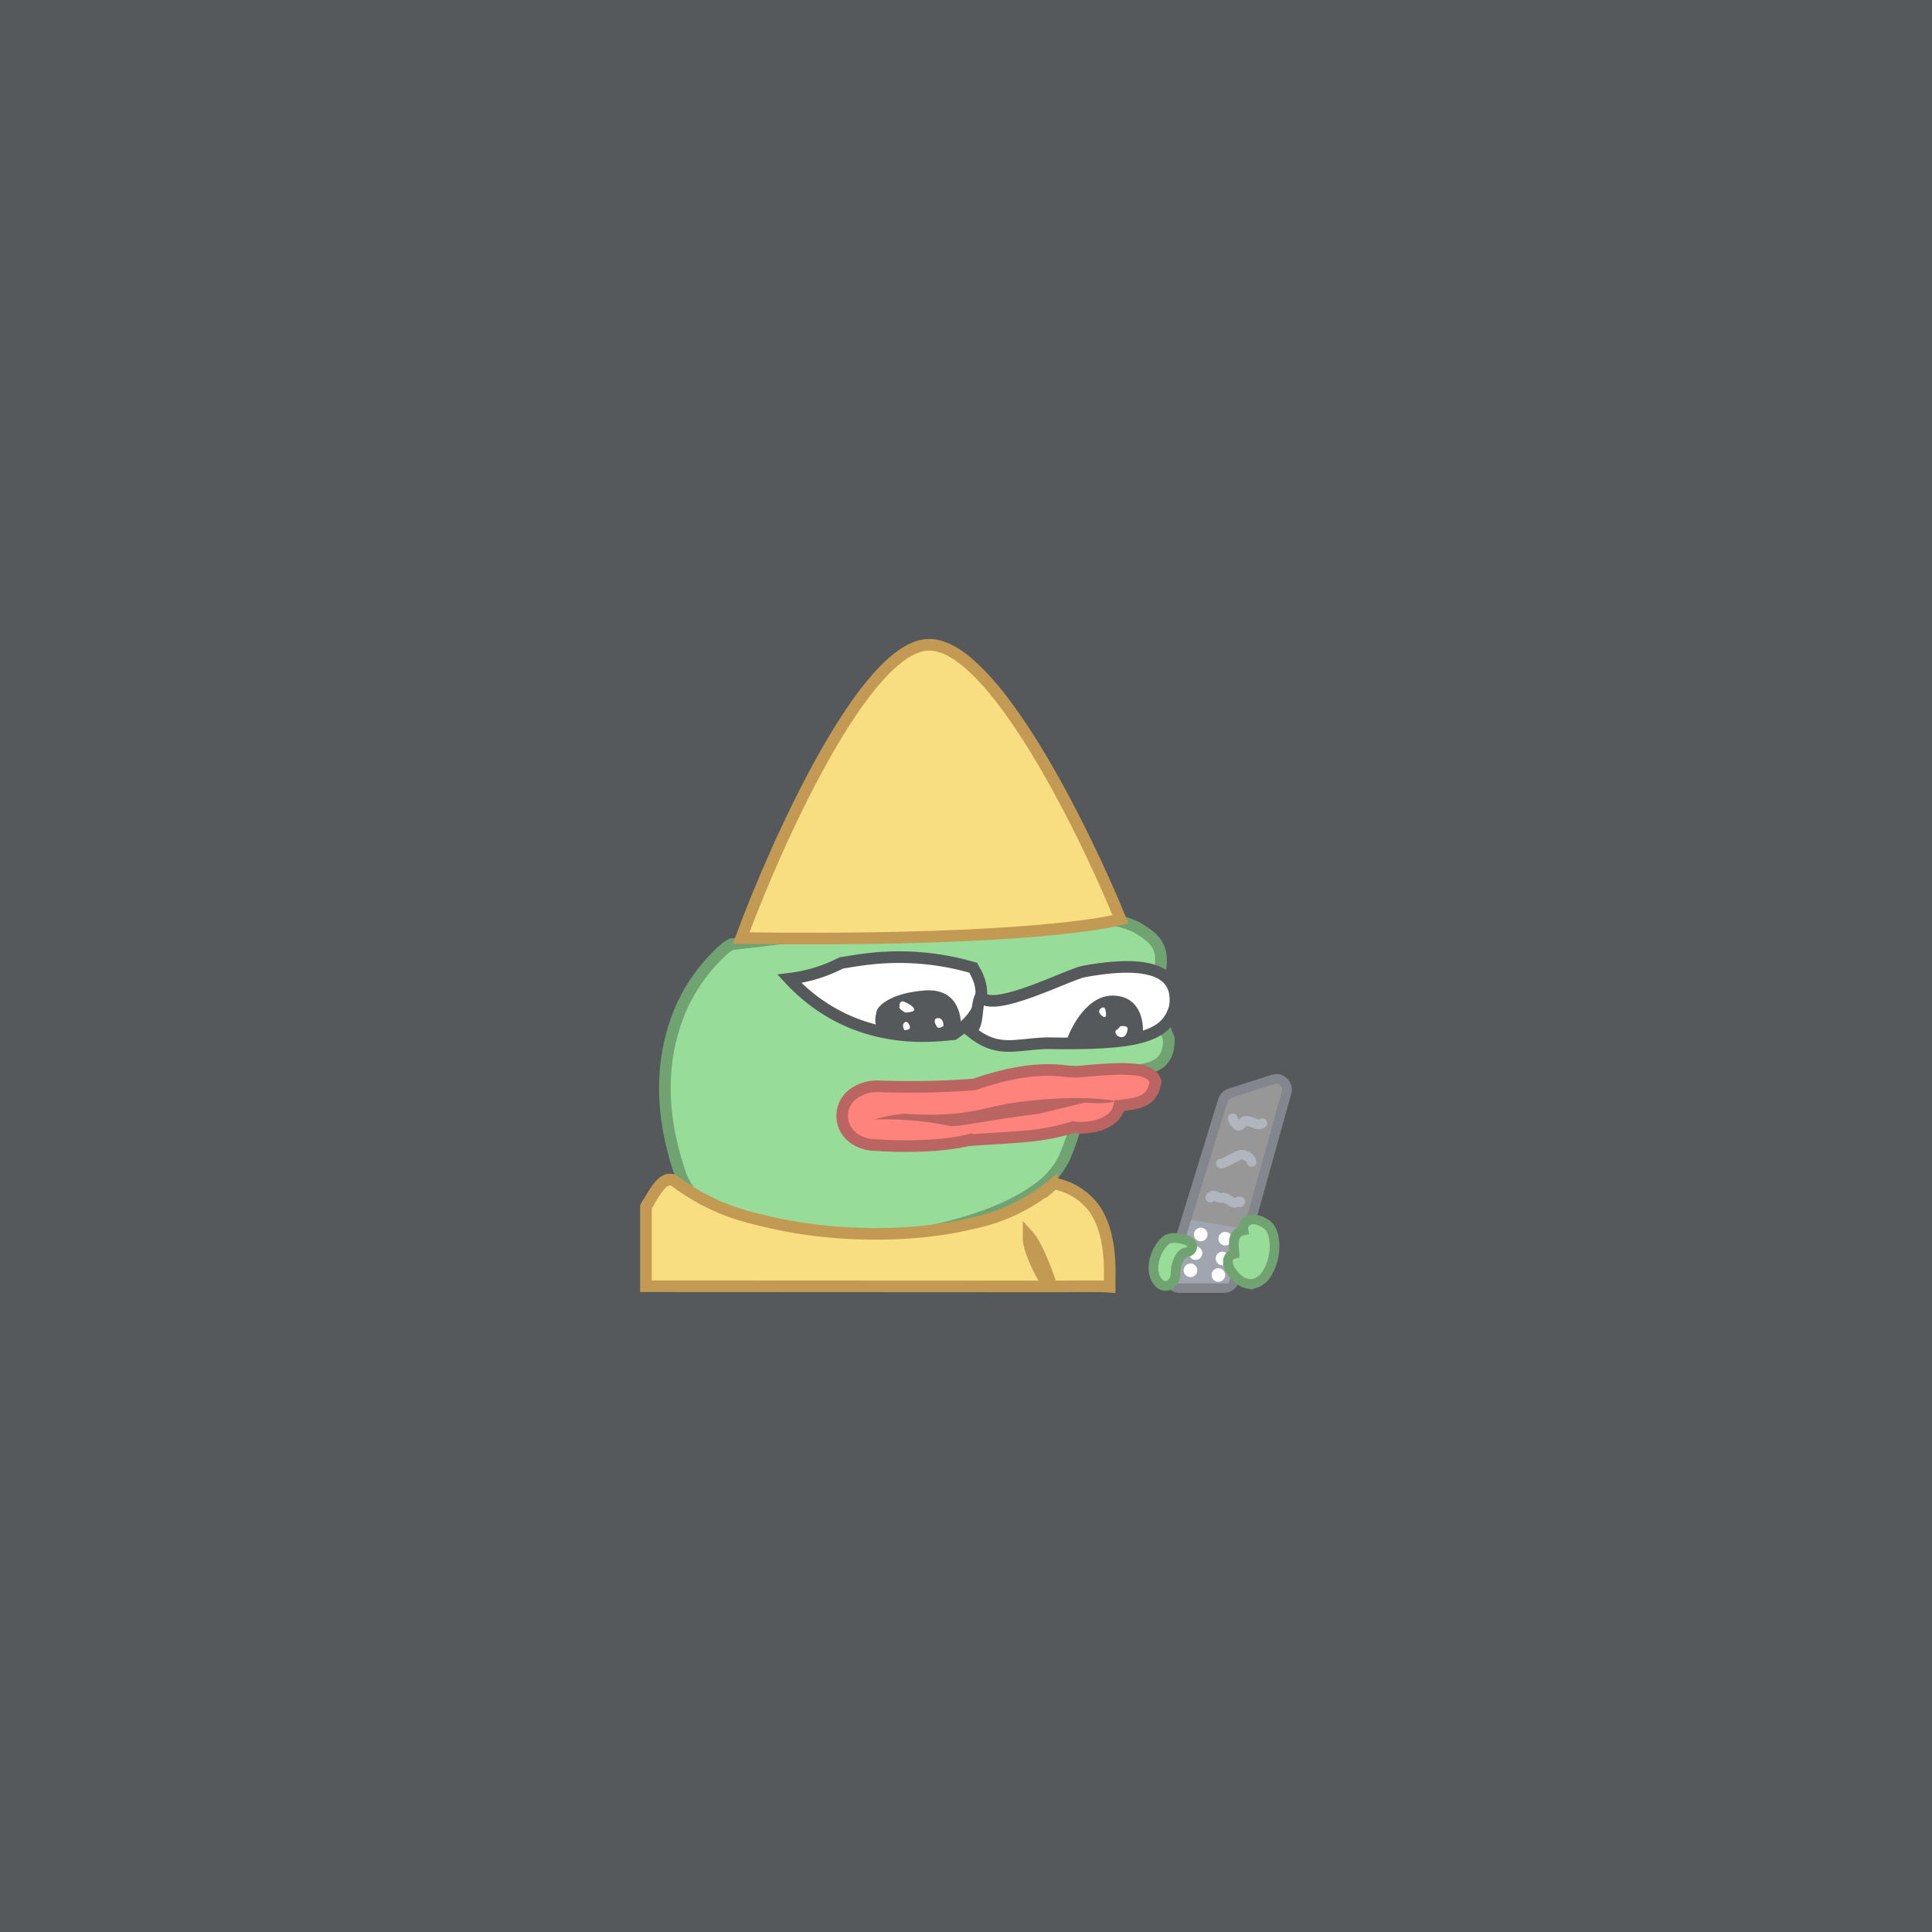 <svg xmlns="http://www.w3.org/2000/svg" xml:space="preserve" width="192" height="192">
  <rect width="100%" height="100%" fill="#56595b" />
  <path fill="#98dc9a" stroke="#71a372" stroke-width="1.156"
    d="M72.825 93.822h-.096l-.077.039c-.193.077-.463.289-.771.539a17.382 17.382 0 0 0-4.046 5.471c-1.733 3.776-2.774 9.363-.25 16.722.963 2.832 3.718 4.624 7.147 5.625 3.468 1.002 7.706 1.253 11.944.925 4.238-.308 8.477-1.233 11.906-2.581 1.734-.675 3.256-1.484 4.47-2.37a8.086 8.086 0 0 0 2.697-3.082c1.29-2.928 1.444-4.816 1.54-5.991 0-.309.04-.578.078-.79.02-.203.079-.4.173-.578.077-.116.193-.25.424-.386.462-.288 1.31-.577 2.87-.963 1.87.058 3.198-.058 4.046-.54.482-.25.81-.616 1.021-1.078.193-.443.25-.944.25-1.483v-.097l-.038-.096a13.298 13.298 0 0 1-1.002-4.681c0-.52.039-.906.096-1.214l.039-.289.02-.135.038-.327v-.058c.096-.77.154-1.522-.154-2.235-.328-.77-1.04-1.348-2.254-2.042a8.844 8.844 0 0 0-3.083-.809 40.616 40.616 0 0 0-4.642-.231c-3.526 0-7.803.231-12.117.578-6.55.54-13.158 1.33-17.242 1.81z" />
  <path fill="#ff837d" stroke="#ba6561" stroke-width="1.156"
    d="M106.87 106.5h-.02a9.096 9.096 0 0 1-1.251-.096 15.804 15.804 0 0 0-2.004-.058c-1.599.058-3.756.385-6.781 1.425-3.16.25-6.165.29-9.343.193a4.041 4.041 0 0 0-2.755.81 2.74 2.74 0 0 0-1.021 2.041c-.039 1.58 1.271 2.986 3.468 2.986 1.772.135 6.01.231 8.919-.462a93.447 93.447 0 0 1 3.102-.212l2.196-.154c1.734-.135 3.467-.385 5.278-.963.636.115 1.638.077 2.524-.193.867-.27 1.83-.828 2.042-1.907a7.84 7.84 0 0 1 .732-.116c.328-.057.674-.096 1.021-.192.385-.097.81-.27 1.156-.578.347-.347.578-.81.674-1.387l.039-.174-.077-.154a1.405 1.405 0 0 0-.713-.693 3.58 3.58 0 0 0-.983-.29c-.8-.1-1.604-.125-2.408-.076-.847.019-1.714.096-2.408.154h-.058c-.693.077-1.155.115-1.329.096z" />
  <path fill="#fff" stroke="#56595b" stroke-width="1.156"
    d="M83.613 95.691a15.149 15.149 0 0 1-5.163 1.58c6.589 7.108 14.911 5.586 16.317 5.51 4.47-2.987 2.235-6.011 1.946-6.608-6.627-1.927-11.674-.655-13.1-.482z" />
  <path fill="#56595b"
    d="M91.954 98.427c3.275-.212 3.737 2.62 3.506 4.335-2.35.443-7.783.134-8.322-.713-.27-.463-.135-1.08 0-1.638.25-.578 1.541-1.753 4.816-1.984z" />
  <path fill="#fff"
    d="M89.97 99.602c-.54-.27-.597.193-.578.443-.115.173.328.443.578.578.212 0 .674-.058.81-.154.23-.193-.097-.54-.81-.867zm-.058 2.003c-.289.155-.154.578-.038.771.443-.038.558-.096.558-.327-.057-.212-.23-.617-.52-.463zm3.275-.423c-.481.038-.27.578-.096.809.115.289.5.096.674-.039 0-.27-.077-.809-.578-.77z" />
  <path fill="#fff" stroke="#56595b" stroke-width="1.156"
    d="M116.77 100.03c.308-2.408-.77-5.009-9.054-3.487-1.503.27-9.19 4.277-10.268 2.447-.54 1.252-.116 2.62-.983 3.506 2.64 2.157 4.296 1.31 7.456 1.175 9.285.173 12.04-.655 12.849-3.641z" />
  <path fill="#56595b"
    d="M110.8 98.947c-2.64-.193-4.373 2.986-4.932 4.816 4.065.27 6.82-.25 7.668-.655.212-1.387-.116-3.988-2.736-4.161z" />
  <path fill="#fff"
    d="M112.05 102.34c-.154.944-.751.77-1.021.578-.385-.385-.077-.617.096-.674.193-.193.097-.25.309-.27.192 0 .693-.058.616.366zm-2.6-2.158c-.463.29-.097.675.153.829.078.115.232.038.309 0 .019-.386-.02-1.118-.463-.829z" />
  <path fill="#f9de81" stroke="#c39a54" stroke-width="1.156"
    d="m64.271 119.77-.077.135v7.918h.578l38.433.019h1.02l-.52-.867a15.332 15.332 0 0 1-1.194-2.562 5.219 5.219 0 0 1-.289-1.233v-.347c.193.212.424.578.694 1.079.559 1.079 1.117 2.523 1.464 3.544l.135.386h.424c1.04 0 3.429-.039 4.758 0l.578.038v-.578c.116-3.544-.52-5.779-1.56-7.243a6.436 6.436 0 0 0-3.622-2.37l-.308-.096-.25.212a18.234 18.234 0 0 1-7.957 3.776c-3.275.79-7.012 1.117-10.77 1.02a46.234 46.234 0 0 1-10.75-1.482 21.36 21.36 0 0 1-7.917-3.68.875.875 0 0 0-.636-.212c-.211 0-.385.116-.52.193-.27.192-.481.443-.674.713-.325.456-.622.932-.886 1.425l-.135.212z" />
  <path fill="#979797" stroke="#83868c" stroke-linejoin="round" stroke-width=".963"
    d="m122.66 127.23 5.201-18.667a1.061 1.061 0 0 0-.605-1.258 1.063 1.063 0 0 0-.743-.033l-4.296 1.387a1.063 1.063 0 0 0-.694.713l-5.317 17.28a1.056 1.056 0 0 0 1.021 1.349h4.412a1.07 1.07 0 0 0 1.021-.771z" />
  <path fill="#a0a5af" d="m124.01 122.18-1.927 5.356h-5.663l1.965-6.3z" />
  <path fill="#fff"
    d="M118.656 122.68a.68.68 0 0 1 .127-.397.68.68 0 0 1 .755-.246.68.68 0 0 1 .34.246.68.68 0 0 1-.34 1.04.68.68 0 0 1-.755-.247.68.68 0 0 1-.127-.396M121.086 123.1a.68.68 0 0 1 .127-.397.68.68 0 0 1 .755-.246.68.68 0 0 1 .34.246.68.68 0 0 1-.34 1.04.68.68 0 0 1-.755-.247.68.68 0 0 1-.127-.396M118.136 124.53c0-.18.07-.35.198-.476a.667.667 0 0 1 .952 0 .667.667 0 0 1 0 .952.667.667 0 0 1-.952 0 .667.667 0 0 1-.198-.476M120.816 125.07a.68.68 0 0 1 .127-.397.68.68 0 0 1 .755-.246.68.68 0 0 1 .34.246.68.68 0 0 1-.34 1.04.68.68 0 0 1-.755-.247.68.68 0 0 1-.127-.396M117.636 126.24c0-.18.07-.35.198-.476a.667.667 0 0 1 .952 0 .667.667 0 0 1 0 .952.667.667 0 0 1-.952 0 .667.667 0 0 1-.198-.476M120.406 126.71c0-.18.07-.35.198-.476a.667.667 0 0 1 .952 0 .667.667 0 0 1 0 .952.667.667 0 0 1-.952 0 .667.667 0 0 1-.198-.476" />
  <path fill="none" stroke="#b1b5bd" stroke-linecap="round" stroke-width=".963"
    d="M122.51 111.14c.058.231.193.462.385.636.386.346.617-.386.886-.386.444 0 1.06.347 1.272.347.154 0 .27 0 .405-.115m-1.08 3.853c-.038-.366-.462-.578-.77-.713-.424-.193-1.772.867-2.273.867m-1.06 3.39c.328-.54.771.212 1.31 0 .174-.057.81.482 1.08.52.076 0 .808-.289.539-.057" />
  <path fill="#98dc9a" stroke="#71a372" stroke-width=".963"
    d="M117.81 124.47a.982.982 0 0 0 .424-.135c.058-.058.192-.154.231-.327a.53.53 0 0 0-.077-.424.812.812 0 0 0-.327-.27l-.309-.115a4.005 4.005 0 0 0-.77-.155 2.16 2.16 0 0 0-.77.04.81.81 0 0 0-.29.134c-.635.52-1.079 1.348-1.233 2.158-.154.77-.057 1.714.636 2.254a.837.837 0 0 0 .636.154.955.955 0 0 0 .5-.27c.236-.258.367-.595.367-.944 0-.482.115-1.021.327-1.445.231-.443.463-.636.655-.655zm6.242 3.12h.019c.713.078 1.29-.307 1.676-.789a5.164 5.164 0 0 0 .848-3.757c-.097-.577-.367-1.194-.906-1.483a2.33 2.33 0 0 0-1.137-.385.994.994 0 0 0-.886.481.882.882 0 0 0-.096.617 1.133 1.133 0 0 0-.193.058c-.481.154-.674.558-.732.905-.057.328-.019.694 0 .963v.077l.039.29v.019a.803.803 0 0 0-.462.25.855.855 0 0 0-.193.559c0 .327.154.655.327.924.193.29.444.578.713.81.27.211.617.404.983.462z" />
  <path fill="#ba6561"
    d="M100.05 109.7c5.375-.867 9.44-.559 10.788-.289-.732.308-2.273.231-2.947.154-1.31.308-4.046.963-4.586 1.117-5.644.694-7.416 1.233-8.823 1.233a31.697 31.697 0 0 0-7.629-.655c.52-.154 1.888-.5 3.044-.578 5.857.424 8.091-.674 10.172-.963z" />
  <path fill="#f9de81" stroke="#c39a54" stroke-width="1.156"
    d="M92.34 64.078c-6.3 0-15.084 19.419-18.687 29.147 24.447.328 34.927-1.137 37.701-1.869-3.718-9.093-12.715-27.279-18.995-27.279z" />
</svg>
